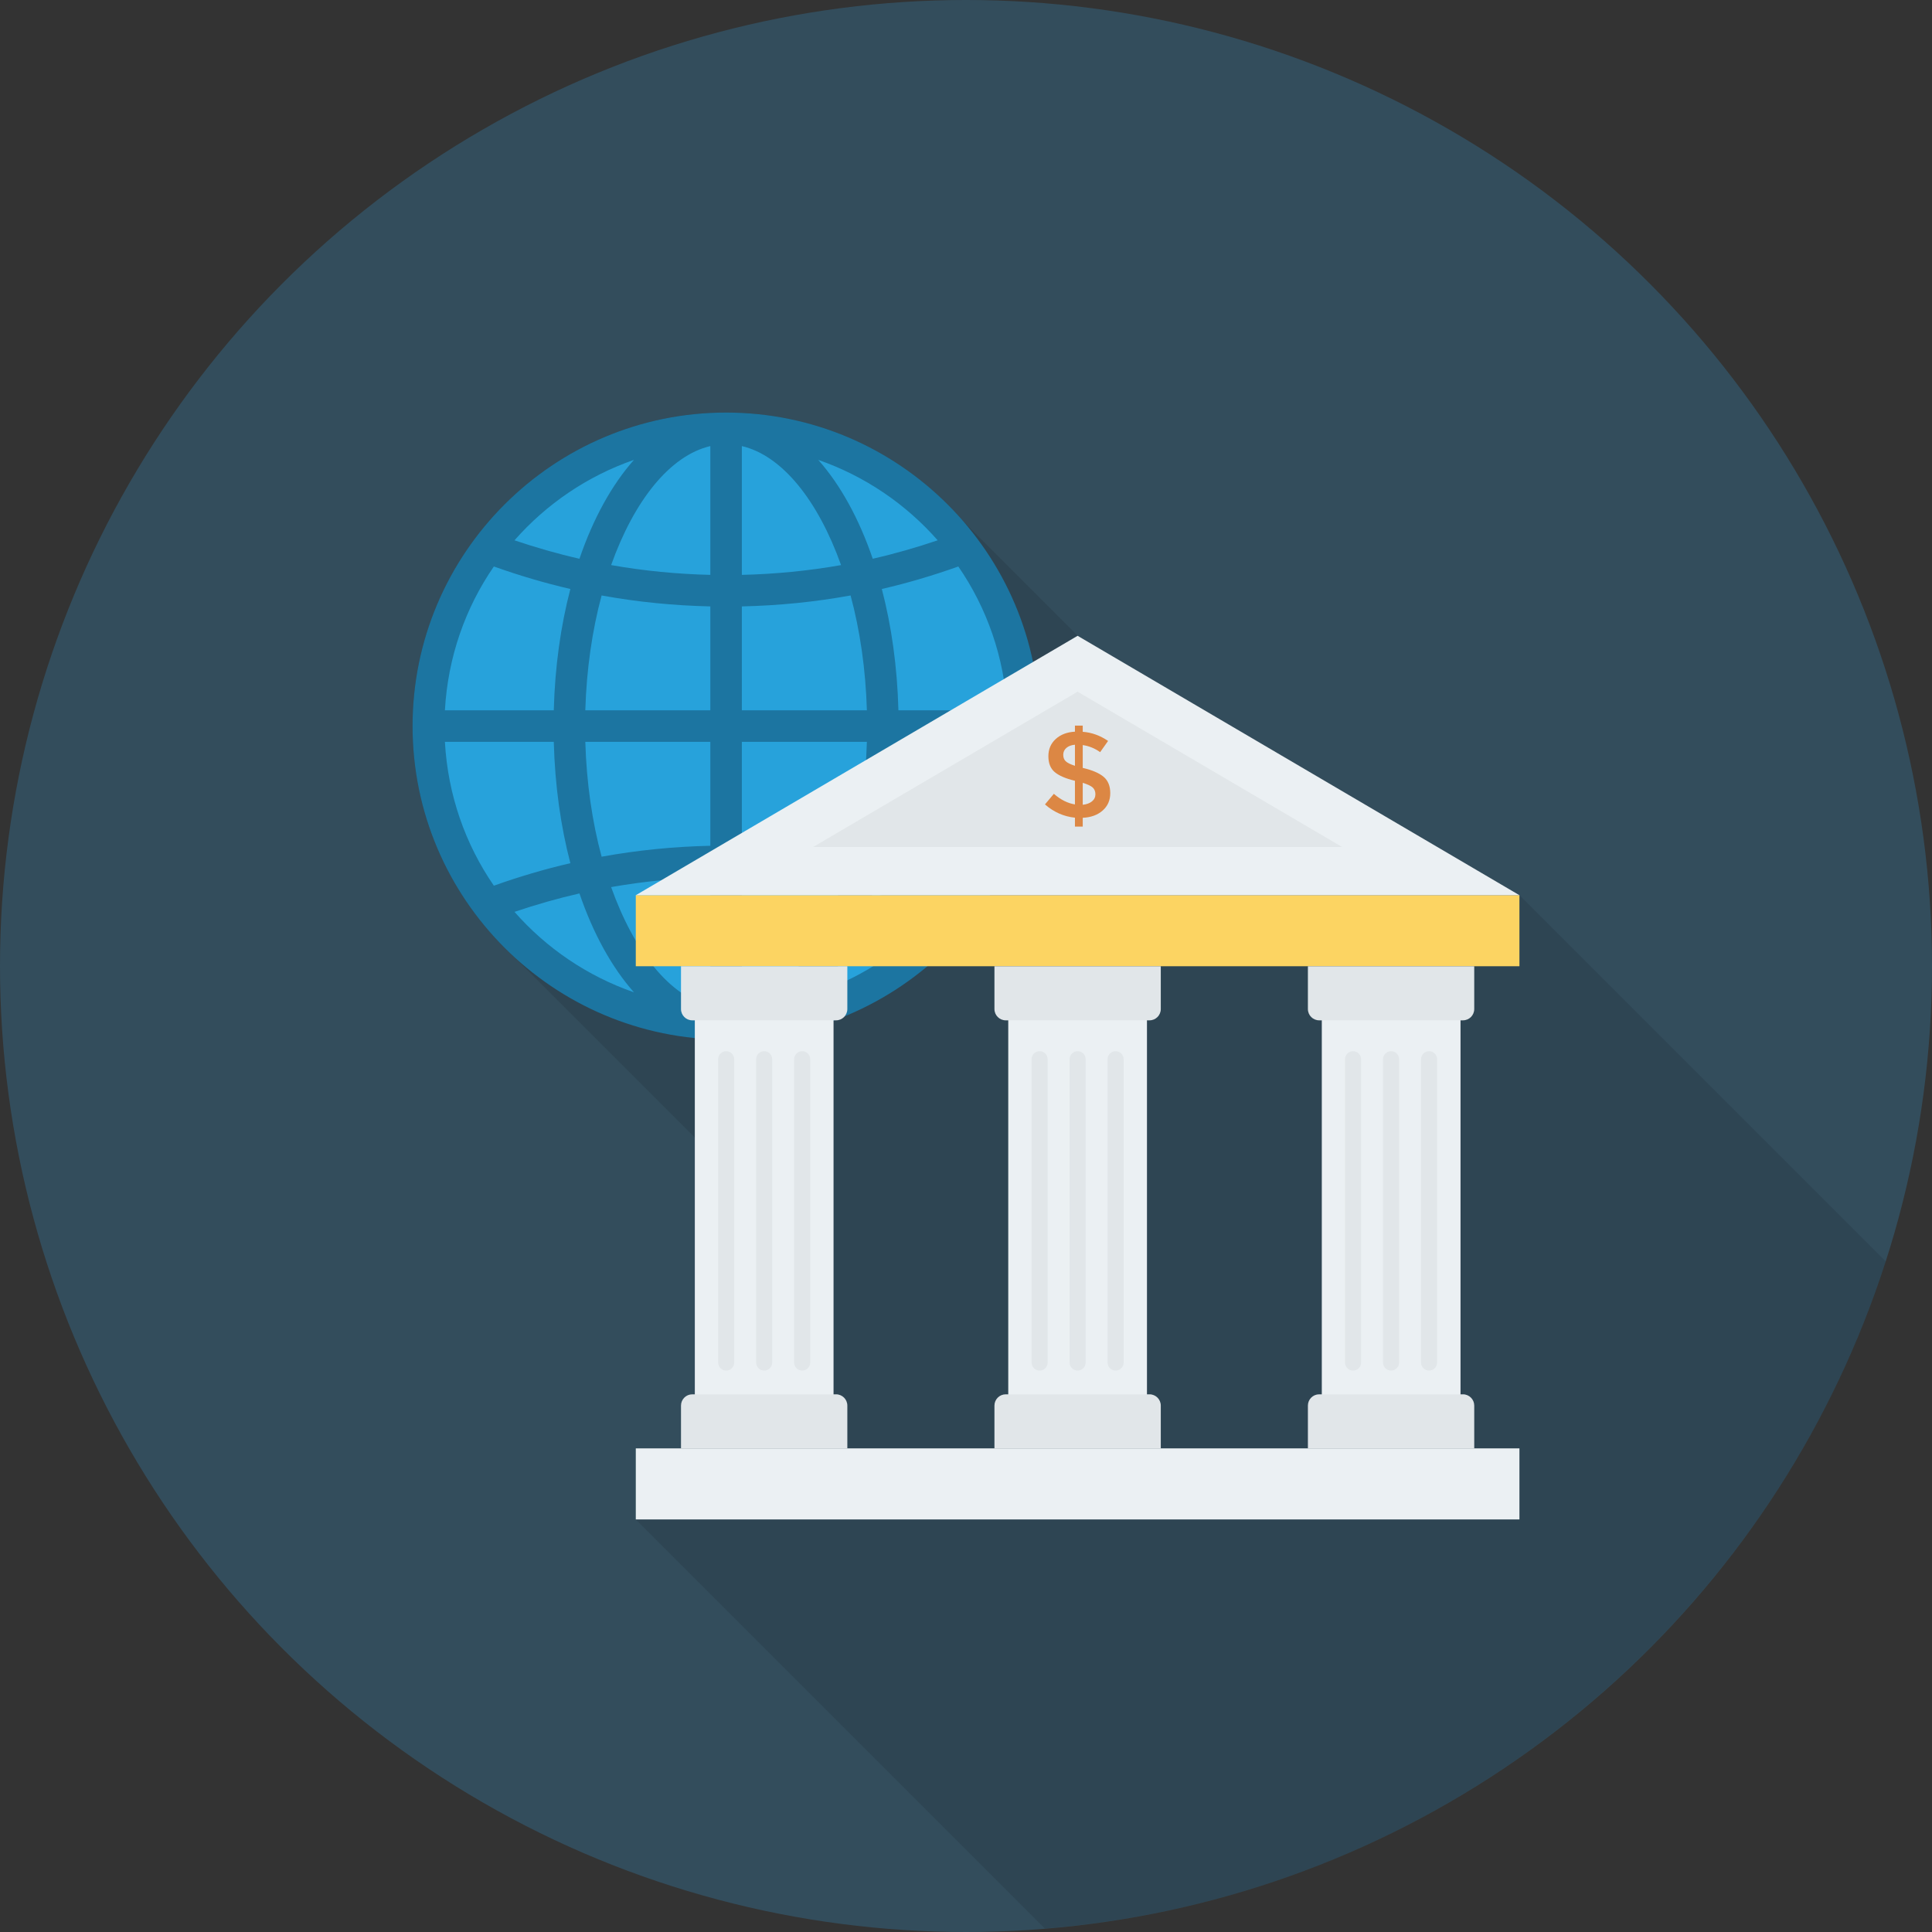 <?xml version="1.0" encoding="iso-8859-1"?>
<!-- Generator: Adobe Illustrator 19.0.0, SVG Export Plug-In . SVG Version: 6.00 Build 0)  -->
<svg version="1.1" id="Capa_1" xmlns="http://www.w3.org/2000/svg" xmlns:xlink="http://www.w3.org/1999/xlink" x="0px" y="0px"
	 viewBox="0 0 491.52 491.52" style="enable-background:new 0 0 491.52 491.52;" xml:space="preserve">
<rect x="0" y="0" width="491.52" height="491.52" fill="#333333" stroke="none"/>
<circle style="fill:#334D5C;" cx="245.76" cy="245.76" r="245.76"/>
<path style="opacity:0.1;enable-background:new    ;" d="M274.176,161.741l-29.286-29.286c-2.458-2.816-5.12-5.478-7.936-7.936
	c-13.978-12.186-32.256-19.558-52.224-19.558c-43.981,0-79.77,35.789-79.77,79.769c0,23.296,10.035,44.288,26.01,58.88l0.256,0.256
	l45.517,45.517v65.331h-0.614c-1.587,0-2.867,1.28-2.867,2.867v10.906h-11.52v18.074l104.077,104.077
	c100.645-8.138,184.139-76.859,213.944-169.698l-93.202-93.202L274.176,161.741z"/>
<ellipse style="fill:#27A2DB;" cx="184.73" cy="184.73" rx="75.75" ry="77.21"/>
<path style="fill:#1C75A1;" d="M184.724,104.96c-43.981,0-79.764,35.782-79.764,79.764s35.784,79.764,79.764,79.764
	s79.764-35.782,79.764-79.764S228.705,104.96,184.724,104.96z M188.737,154.277c9.261-0.211,18.51-1.114,27.66-2.786
	c2.392,8.868,3.842,18.791,4.147,29.221h-31.807V154.277z M188.737,146.254v-32.766c10.295,2.409,19.41,13.924,25.238,30.277
	C205.622,145.241,197.186,146.053,188.737,146.254z M180.712,113.488v32.765c-8.447-0.202-16.883-1.013-25.236-2.488
	C161.304,127.413,170.418,115.897,180.712,113.488z M180.712,154.277v26.435h-31.803c0.306-10.43,1.755-20.352,4.147-29.22
	C162.204,153.163,171.452,154.066,180.712,154.277z M140.887,180.712h-27.699c0.753-13.527,5.203-26.073,12.455-36.591
	c6.405,2.279,12.898,4.209,19.466,5.724C142.653,159.211,141.179,169.622,140.887,180.712z M140.887,188.737
	c0.292,11.09,1.766,21.501,4.222,30.867c-6.569,1.515-13.062,3.445-19.466,5.724c-7.251-10.517-11.701-23.064-12.455-36.591H140.887
	z M148.909,188.737h31.803v26.435c-9.26,0.211-18.508,1.114-27.656,2.785C150.664,209.089,149.215,199.166,148.909,188.737z
	 M180.712,223.197v32.763c-10.295-2.409-19.408-13.923-25.235-30.276C163.829,224.21,172.265,223.399,180.712,223.197z
	 M188.737,255.96v-32.763c8.449,0.202,16.885,1.013,25.238,2.488C208.147,242.037,199.031,253.552,188.737,255.96z M188.737,215.172
	v-26.435h31.807c-0.306,10.43-1.756,20.353-4.148,29.221C207.247,216.286,197.998,215.383,188.737,215.172z M228.566,188.737h27.695
	c-0.753,13.527-5.203,26.073-12.455,36.591c-6.403-2.279-12.895-4.208-19.462-5.723C226.8,210.238,228.274,199.827,228.566,188.737z
	 M228.566,180.712c-0.292-11.09-1.766-21.501-4.222-30.867c6.567-1.515,13.059-3.445,19.463-5.723
	c7.25,10.517,11.7,23.063,12.454,36.59L228.566,180.712L228.566,180.712z M238.557,137.462c-5.447,1.84-10.957,3.423-16.523,4.689
	c-3.498-10.22-8.229-18.806-13.861-25.152C220.019,121.114,230.443,128.23,238.557,137.462z M161.281,116.998
	c-5.632,6.347-10.364,14.933-13.863,25.154c-5.567-1.266-11.076-2.85-16.526-4.69C139.008,128.229,149.434,121.112,161.281,116.998z
	 M130.893,231.988c5.448-1.84,10.959-3.423,16.526-4.689c3.498,10.221,8.23,18.806,13.862,25.153
	C149.434,248.337,139.008,241.22,130.893,231.988z M208.173,252.45c5.631-6.346,10.363-14.931,13.861-25.151
	c5.566,1.266,11.074,2.849,16.522,4.689C230.441,241.219,220.018,248.335,208.173,252.45z"/>
<rect x="161.75" y="227.74" style="fill:#FCD462;" width="224.81" height="18.08"/>
<g>
	<rect x="161.75" y="368.48" style="fill:#EBF0F3;" width="224.81" height="18.08"/>
	<polygon style="fill:#EBF0F3;" points="274.156,161.753 161.753,227.75 386.56,227.75 	"/>
</g>
<polygon style="fill:#E1E6E9;" points="206.855,215.487 274.158,175.972 341.46,215.487 "/>
<rect x="176.77" y="256.36" style="fill:#EBF0F3;" width="35.29" height="103.42"/>
<g>
	<path style="fill:#E1E6E9;" d="M212.7,354.727h-36.578c-1.585,0-2.87,1.285-2.87,2.87v10.885h42.319v-10.885
		C215.571,356.012,214.285,354.727,212.7,354.727z"/>
	<path style="fill:#E1E6E9;" d="M173.252,245.828v10.885c0,1.585,1.285,2.87,2.87,2.87H212.7c1.585,0,2.87-1.285,2.87-2.87v-10.885
		L173.252,245.828L173.252,245.828z"/>
	<path style="fill:#E1E6E9;" d="M184.744,348.691c-1.13,0-2.044-0.914-2.044-2.044v-77.17c0-1.13,0.914-2.044,2.044-2.044
		s2.044,0.914,2.044,2.044v77.17C186.787,347.777,185.873,348.691,184.744,348.691z"/>
	<path style="fill:#E1E6E9;" d="M194.411,348.691c-1.13,0-2.044-0.914-2.044-2.044v-77.17c0-1.13,0.914-2.044,2.044-2.044
		s2.044,0.914,2.044,2.044v77.17C196.455,347.777,195.541,348.691,194.411,348.691z"/>
	<path style="fill:#E1E6E9;" d="M204.079,348.691c-1.13,0-2.044-0.914-2.044-2.044v-77.17c0-1.13,0.914-2.044,2.044-2.044
		s2.044,0.914,2.044,2.044v77.17C206.123,347.777,205.209,348.691,204.079,348.691z"/>
</g>
<rect x="256.51" y="256.36" style="fill:#EBF0F3;" width="35.29" height="103.42"/>
<g>
	<path style="fill:#E1E6E9;" d="M292.445,354.727h-36.578c-1.585,0-2.87,1.285-2.87,2.87v10.885h42.319v-10.885
		C295.316,356.012,294.031,354.727,292.445,354.727z"/>
	<path style="fill:#E1E6E9;" d="M252.997,245.828v10.885c0,1.585,1.285,2.87,2.87,2.87h36.578c1.585,0,2.87-1.285,2.87-2.87v-10.885
		L252.997,245.828L252.997,245.828z"/>
	<path style="fill:#E1E6E9;" d="M264.489,348.691c-1.13,0-2.044-0.914-2.044-2.044v-77.17c0-1.13,0.914-2.044,2.044-2.044
		s2.044,0.914,2.044,2.044v77.17C266.533,347.777,265.618,348.691,264.489,348.691z"/>
	<path style="fill:#E1E6E9;" d="M274.156,348.691c-1.13,0-2.044-0.914-2.044-2.044v-77.17c0-1.13,0.914-2.044,2.044-2.044
		s2.044,0.914,2.044,2.044v77.17C276.2,347.777,275.286,348.691,274.156,348.691z"/>
	<path style="fill:#E1E6E9;" d="M283.824,348.691c-1.13,0-2.044-0.914-2.044-2.044v-77.17c0-1.13,0.914-2.044,2.044-2.044
		s2.044,0.914,2.044,2.044v77.17C285.868,347.777,284.954,348.691,283.824,348.691z"/>
</g>
<rect x="336.28" y="256.36" style="fill:#EBF0F3;" width="35.29" height="103.42"/>
<g>
	<path style="fill:#E1E6E9;" d="M372.191,354.727h-36.578c-1.585,0-2.87,1.285-2.87,2.87v10.885h42.319v-10.885
		C375.061,356.012,373.776,354.727,372.191,354.727z"/>
	<path style="fill:#E1E6E9;" d="M332.742,245.828v10.885c0,1.585,1.285,2.87,2.87,2.87h36.578c1.585,0,2.87-1.285,2.87-2.87v-10.885
		L332.742,245.828L332.742,245.828z"/>
	<path style="fill:#E1E6E9;" d="M344.234,348.691c-1.13,0-2.044-0.914-2.044-2.044v-77.17c0-1.13,0.914-2.044,2.044-2.044
		s2.044,0.914,2.044,2.044v77.17C346.278,347.777,345.364,348.691,344.234,348.691z"/>
	<path style="fill:#E1E6E9;" d="M353.902,348.691c-1.13,0-2.044-0.914-2.044-2.044v-77.17c0-1.13,0.914-2.044,2.044-2.044
		s2.044,0.914,2.044,2.044v77.17C355.945,347.777,355.031,348.691,353.902,348.691z"/>
	<path style="fill:#E1E6E9;" d="M363.569,348.691c-1.13,0-2.044-0.914-2.044-2.044v-77.17c0-1.13,0.914-2.044,2.044-2.044
		s2.044,0.914,2.044,2.044v77.17C365.613,347.777,364.699,348.691,363.569,348.691z"/>
</g>
<path style="fill:#DC8744;" d="M273.475,210.29v-2.262c-2.832-0.289-5.375-1.415-7.624-3.377l2.262-2.696
	c1.735,1.508,3.521,2.406,5.362,2.696v-6.013c-2.336-0.557-4.046-1.291-5.13-2.201c-1.085-0.909-1.627-2.257-1.627-4.044
	s0.623-3.249,1.874-4.386c1.251-1.136,2.878-1.755,4.883-1.859v-1.55h1.982v1.58c2.272,0.166,4.421,0.941,6.447,2.325l-2.015,2.851
	c-1.365-0.971-2.84-1.57-4.431-1.798v5.826h0.093c2.376,0.559,4.121,1.313,5.236,2.262c1.117,0.951,1.675,2.33,1.675,4.138
	s-0.641,3.281-1.922,4.416c-1.281,1.137-2.974,1.757-5.082,1.86v2.231h-1.983V210.29z M271.289,190.286
	c-0.527,0.464-0.789,1.043-0.789,1.735s0.207,1.24,0.62,1.642c0.411,0.404,1.198,0.791,2.356,1.163v-5.362
	C272.545,189.547,271.816,189.821,271.289,190.286z M277.814,203.875c0.578-0.474,0.868-1.073,0.868-1.797
	c0-0.723-0.227-1.296-0.681-1.72c-0.457-0.424-1.304-0.821-2.542-1.193v5.578C276.449,204.641,277.233,204.351,277.814,203.875z"/>
<g>
</g>
<g>
</g>
<g>
</g>
<g>
</g>
<g>
</g>
<g>
</g>
<g>
</g>
<g>
</g>
<g>
</g>
<g>
</g>
<g>
</g>
<g>
</g>
<g>
</g>
<g>
</g>
<g>
</g>
</svg>

